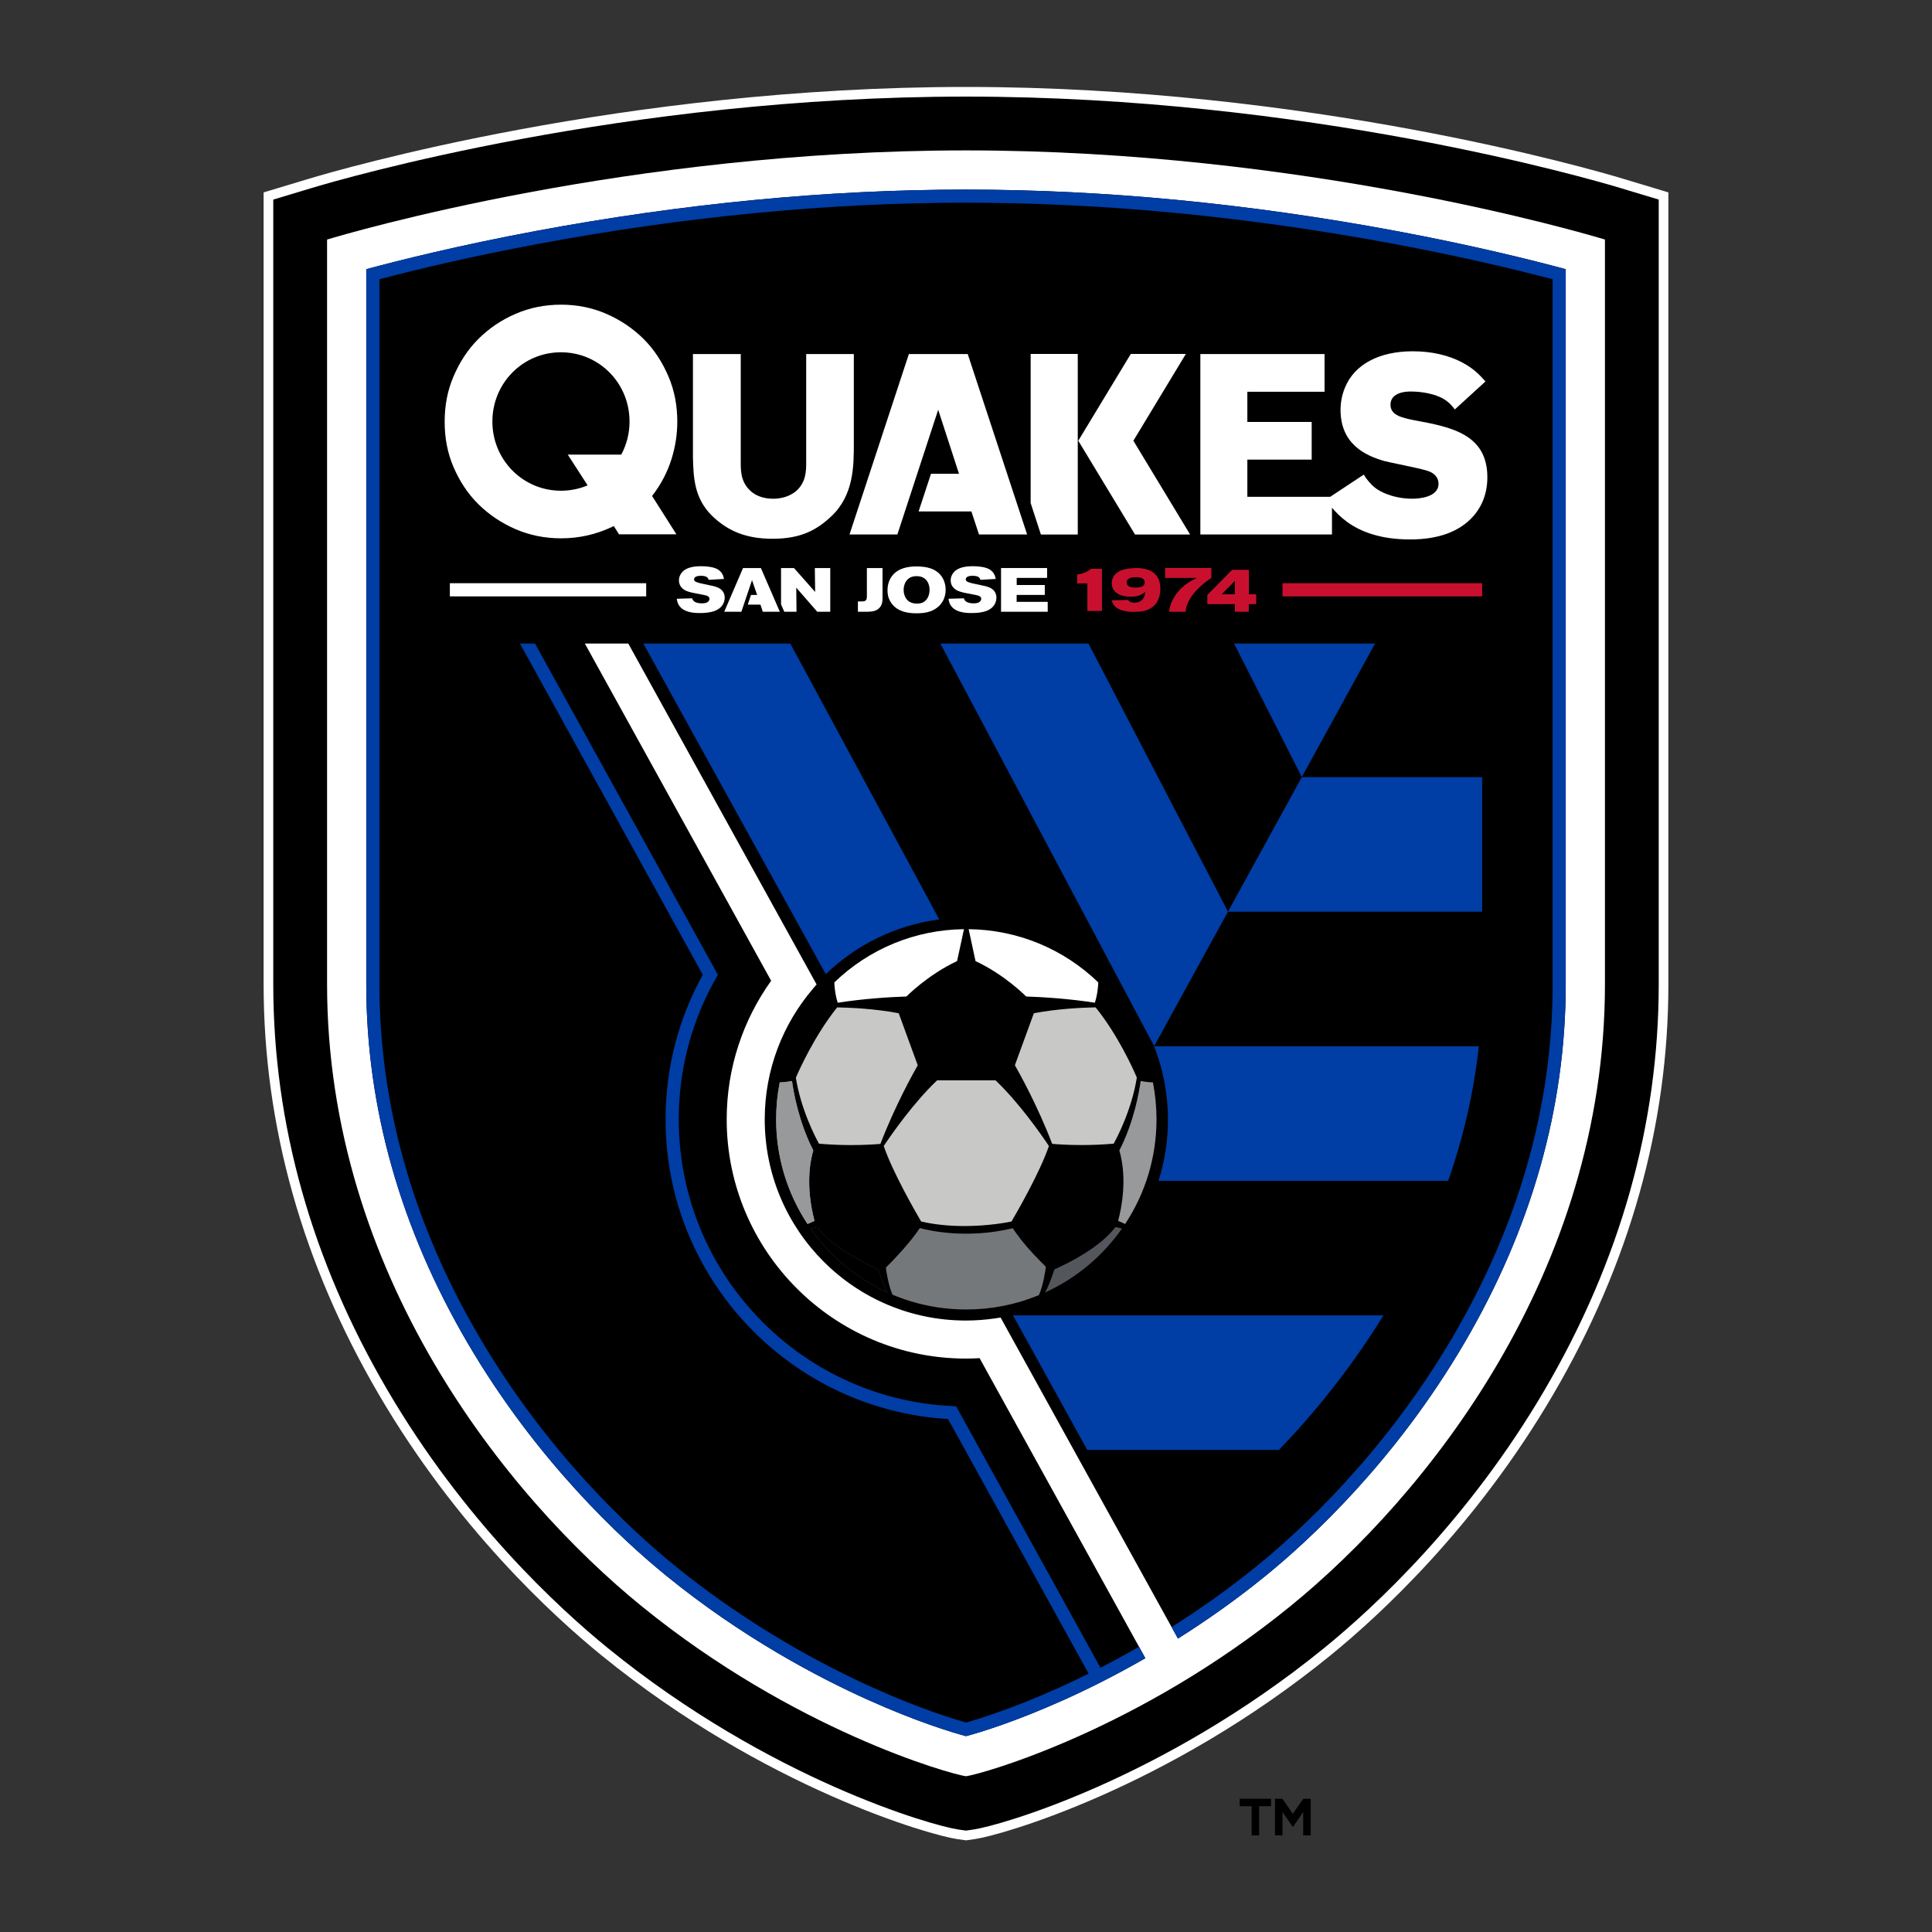 <?xml version="1.0" encoding="utf-8"?>
<!-- Generator: Adobe Illustrator 14.0.0, SVG Export Plug-In . SVG Version: 6.00 Build 43363)  -->
<!DOCTYPE svg PUBLIC "-//W3C//DTD SVG 1.1//EN" "http://www.w3.org/Graphics/SVG/1.1/DTD/svg11.dtd">
<svg version="1.1" id="Layer_1" xmlns="http://www.w3.org/2000/svg" xmlns:xlink="http://www.w3.org/1999/xlink" x="0px" y="0px"
	 width="200px" height="200px" viewBox="0 0 200 200" enable-background="new 0 0 200 200" xml:space="preserve">
<rect x="0" y="0" width="200" height="200" fill="#333333" stroke="none"/>
<polygon points="131.576,186.977 130.348,186.977 130.348,190 129.57,190 129.57,186.982 128.332,186.982 128.332,186.206 
	131.576,186.206 "/>
<polygon points="135.684,190 134.906,190 134.906,187.579 133.838,189.137 132.764,187.579 132.764,190 131.986,190 
	131.986,186.206 132.758,186.206 133.832,187.764 134.917,186.206 135.684,186.206 "/>
<g>
	<path d="M99.142,189.886c-2.651-0.378-19.664-5.182-36.518-18.88c-5.154-4.189-14.991-13.255-22.964-26.879
		c-7.877-13.462-11.871-27.675-11.871-42.244V20.289l4.317-1.301C35.326,18.017,64.584,9.5,100,9.5
		c35.412,0,64.674,8.517,67.895,9.488l4.316,1.301v81.594c0,14.57-3.994,28.783-11.871,42.244
		c-7.974,13.626-17.811,22.689-22.964,26.879c-16.847,13.692-33.865,18.5-36.519,18.88L100,190.008L99.142,189.886z"/>
	<path fill="#FFFFFF" d="M100,10c35.33,0,64.536,8.497,67.75,9.466l3.961,1.194v4.137v77.085c0,14.479-3.971,28.607-11.803,41.991
		c-7.936,13.563-17.721,22.576-22.848,26.744c-16.765,13.624-33.646,18.396-36.273,18.771L100,189.503l-0.787-0.112
		c-2.629-0.375-19.511-5.146-36.273-18.771c-5.126-4.168-14.912-13.185-22.848-26.744c-7.832-13.384-11.803-27.515-11.803-41.991
		V24.798v-4.137l3.961-1.194C35.464,18.497,64.667,10,100,10 M100,9c-35.488,0-64.812,8.536-68.038,9.509L28,19.703l-0.711,0.214
		v0.743v4.137v77.085c0,14.659,4.017,28.957,11.939,42.496c8.013,13.692,17.899,22.804,23.08,27.017
		c16.943,13.771,34.089,18.604,36.763,18.985l0.787,0.112l0.141,0.02l0.141-0.02l0.788-0.112
		c2.676-0.383,19.827-5.223,36.764-18.985c5.181-4.213,15.065-13.32,23.08-27.017c7.922-13.538,11.938-27.836,11.938-42.496V24.798
		v-4.137v-0.743L172,19.703l-3.961-1.194C164.813,17.536,135.482,9,100,9L100,9z"/>
</g>
<path fill="#FFFFFF" d="M100,15.569c-34.844,0-63.815,8.527-66.142,9.229c0,0,0,76.614,0,77.085
	c0,29.985,18.577,53.021,32.594,64.414c15.78,12.825,31.83,17.336,33.548,17.581c1.719-0.245,17.768-4.756,33.548-17.581
	c14.019-11.395,32.595-34.429,32.595-64.414c0-0.471,0-77.085,0-77.085C163.814,24.096,134.846,15.569,100,15.569z"/>
<path d="M162.085,101.883c0,12.748-3.528,25.239-10.485,37.131c-7.168,12.25-15.99,20.379-20.609,24.135
	c-3.072,2.496-6.141,4.645-9.049,6.477l-18.361-33.234c-0.229,0.039-0.461,0.072-0.689,0.105c-0.947,0.131-1.914,0.205-2.903,0.205
	c-11.501,0-20.824-9.324-20.824-20.826c0-5.16,1.881-9.877,4.987-13.516l-0.002-0.004c0.127-0.148,0.252-0.301,0.384-0.445
	L65.04,66.62h-4.497l19.285,34.907c-2.894,4.051-4.601,9-4.601,14.348c0,13.655,11.11,24.764,24.762,24.764
	c0.478,0,0.95-0.016,1.418-0.043l17.159,31.063c-3.188,1.83-6.076,3.257-8.424,4.312c-4.998,2.247-8.688,3.374-10.142,3.756
	c-1.452-0.382-5.143-1.509-10.141-3.756c-5.18-2.328-13.002-6.441-20.848-12.818c-4.621-3.756-13.442-11.885-20.611-24.135
	c-6.957-11.892-10.485-24.384-10.485-37.132V27.867c3.407-0.92,9.572-2.466,17.564-3.958c15.221-2.841,30.2-4.282,44.521-4.282
	c14.321,0,29.299,1.441,44.521,4.282c7.992,1.492,14.158,3.038,17.564,3.958L162.085,101.883L162.085,101.883z"/>
<path fill="#003DA5" d="M144.521,23.909c-15.224-2.841-30.201-4.282-44.521-4.282c-14.321,0-29.299,1.441-44.521,4.282
	c-7.992,1.493-14.157,3.038-17.564,3.958v74.016c0,12.748,3.528,25.24,10.485,37.131c7.168,12.25,15.99,20.379,20.611,24.135
	c7.845,6.377,15.667,10.49,20.848,12.819c4.999,2.247,8.689,3.374,10.141,3.755c1.451-0.381,5.143-1.508,10.141-3.755
	c2.349-1.055,5.237-2.479,8.424-4.312l-0.654-1.189c-1.396,0.803-2.732,1.526-3.99,2.174l-14.946-27.07
	c-0.545-0.02-1.084-0.051-1.62-0.098l0.002,0.004c-15.181-1.332-27.091-14.076-27.091-29.604c0-4.879,1.184-9.48,3.27-13.541
	c0.109-0.209,0.219-0.418,0.332-0.626c0.029-0.054,0.324-0.588,0.449-0.798l-18.932-34.29h-1.565l18.929,34.288
	c-2.452,4.441-3.851,9.543-3.851,14.967c0,16.523,12.958,30.064,29.243,31.025l14.553,26.357c-1.114,0.555-2.157,1.043-3.108,1.473
	c-4.856,2.184-8.373,3.246-9.584,3.584c-1.212-0.338-4.725-1.399-9.584-3.584c-5.106-2.297-12.816-6.354-20.547-12.637
	c-4.549-3.697-13.235-11.701-20.295-23.768c-6.834-11.68-10.299-23.939-10.299-36.443v-72.97c3.731-0.984,9.369-2.343,16.455-3.666
	c15.14-2.827,30.035-4.26,44.271-4.26c14.234,0,29.131,1.433,44.271,4.26c7.084,1.322,12.724,2.682,16.455,3.666v72.972
	c0,12.503-3.465,24.764-10.301,36.443c-7.06,12.064-15.744,20.068-20.296,23.768c-3.004,2.441-6.002,4.543-8.848,6.34l0.655,1.189
	c2.908-1.832,5.978-3.979,9.05-6.477c4.62-3.756,13.442-11.886,20.61-24.136c6.957-11.891,10.484-24.382,10.484-37.13V27.867
	C158.678,26.947,152.512,25.401,144.521,23.909z"/>
<polygon fill="#003DA5" points="142.346,66.619 127.75,66.619 134.762,80.441 "/>
<path fill="#003DA5" d="M66.598,66.619l18.885,34.224c3.136-3.021,7.211-5.069,11.748-5.667L81.812,66.619H66.598z"/>
<polygon fill="#003DA5" points="119.454,108.257 119.479,108.301 127.12,94.371 112.68,66.619 97.345,66.619 117.232,104.073 "/>
<polygon fill="#003DA5" points="127.119,94.377 153.434,94.377 153.434,80.446 134.762,80.446 "/>
<path fill="#003DA5" d="M119.475,108.307c0.92,2.357,1.431,4.918,1.431,7.601c0,2.208-0.345,4.333-0.978,6.333h29.983
	c1.608-4.59,2.67-9.24,3.176-13.934H119.475L119.475,108.307z"/>
<path fill="#003DA5" d="M112.551,150.094h19.846c3.424-3.555,7.297-8.208,10.819-13.929h-38.351L112.551,150.094z"/>
<path fill="#FFFFFF" d="M99.79,96.188l-0.714,3.304c-3.063,1.434-5.239,3.664-5.239,3.664c-1.765,0.061-4.412,0.223-7.117,0.646
	c-0.281-0.885-0.34-1.77-0.351-2.103C89.997,98.2,94.753,96.249,99.79,96.188 M100.274,96.188l0.712,3.304
	c3.065,1.434,5.24,3.664,5.24,3.664c1.766,0.061,4.412,0.223,7.115,0.646c0.281-0.885,0.342-1.77,0.354-2.103
	C110.068,98.2,105.311,96.249,100.274,96.188"/>
<path fill="#C8C9C7" d="M108.582,118.635c-0.919,2.715-3.316,6.863-3.873,7.814c-0.521,0.109-2.451,0.471-4.87,0.471
	c-1.603,0-3.11-0.156-4.483-0.471c-0.555-0.947-2.952-5.1-3.872-7.814c0.88-1.318,3.097-4.484,5.524-6.798h6.051
	C105.484,114.15,107.699,117.314,108.582,118.635 M93.035,104.891c-2.453-0.471-5.016-0.584-6.374-0.606
	c-2.306,2.879-3.89,6.387-4.274,7.278c0.521,3.314,2.084,6.285,2.394,6.83c1.069,0.094,2.181,0.145,3.312,0.145
	c1.525,0,2.639-0.087,3.049-0.123c1.492-3.91,3.412-7.35,3.861-8.139L93.035,104.891z M113.418,104.282
	c-1.361,0.024-3.932,0.138-6.393,0.608l-1.965,5.381c0.45,0.787,2.371,4.229,3.861,8.141c0.409,0.036,1.521,0.123,3.051,0.123
	c1.131,0,2.244-0.049,3.316-0.145c0.313-0.548,1.875-3.521,2.396-6.842C117.297,110.636,115.734,107.158,113.418,104.282"/>
<path fill="#97999B" d="M84.317,126.383l-0.722,0.324c-2.125-3.217-3.249-6.961-3.249-10.834c0-1.287,0.125-2.574,0.37-3.827
	c0.233-0.003,0.692-0.03,1.272-0.144c0.134,0.992,0.664,4.211,2.205,7.188C83.857,120.217,83.375,122.771,84.317,126.383
	 M115.75,126.383l0.721,0.324c2.127-3.217,3.25-6.961,3.25-10.834c0-1.287-0.125-2.574-0.371-3.827
	c-0.231-0.003-0.69-0.03-1.271-0.144c-0.136,0.992-0.664,4.211-2.205,7.188C116.209,120.217,116.689,122.771,115.75,126.383"/>
<path fill="#53565A" d="M90.912,131.4c0.49,1.488,0.833,2.156,0.971,2.395c-3.2-1.457-5.936-3.732-7.963-6.621l0.685-0.148
	C86.269,129.238,89.798,130.909,90.912,131.4 M109.16,131.4c-0.489,1.488-0.832,2.156-0.971,2.395
	c3.199-1.457,5.937-3.732,7.963-6.621l-0.686-0.148C113.805,129.238,110.275,130.909,109.16,131.4"/>
<path fill="#75787B" d="M108.16,131.031c-0.277-0.276-0.709-0.711-1.174-1.206c-0.979-1.042-1.695-1.988-2.145-2.679
	c-4.756,1.143-8.671,0.244-9.623-0.018c-0.919,1.428-2.781,3.379-3.516,4.098c0.063,0.461,0.261,1.752,0.644,2.688
	c0.018,0.039,0.034,0.072,0.052,0.111c2.418,1.018,4.984,1.531,7.631,1.531c2.602,0,5.128-0.498,7.516-1.484
	c0.453-1.004,0.674-2.551,0.726-2.932C108.236,131.105,108.203,131.072,108.16,131.031"/>
<path fill="#97999B" d="M84.193,119.092c-1.542-2.979-2.07-6.197-2.205-7.189c-0.581,0.113-1.039,0.143-1.272,0.146
	c-0.246,1.253-0.37,2.54-0.37,3.827c0,3.873,1.125,7.617,3.249,10.834l0.722-0.324C83.375,122.771,83.856,120.217,84.193,119.092"/>
<path d="M84.604,127.025l-0.685,0.146c2.027,2.889,4.764,5.164,7.963,6.621c-0.139-0.236-0.481-0.904-0.971-2.396
	C89.798,130.91,86.269,129.238,84.604,127.025"/>
<path fill="#FFFFFF" d="M89.738,58.803h1.621v3.104c-0.004,0.294-0.011,0.705-0.337,1.038c-0.348,0.354-0.829,0.371-1.283,0.384
	H88.81V62.26h0.365c0.345-0.012,0.546-0.025,0.564-0.468v-2.989H89.738z"/>
<path fill="#FFFFFF" d="M96.492,58.9c1.039,0.422,1.404,1.372,1.404,2.148c0,0.422-0.102,0.858-0.327,1.229
	c-0.142,0.237-0.319,0.443-0.538,0.609c-0.614,0.487-1.345,0.602-2.166,0.602c-1.578,0-2.226-0.558-2.558-1.012
	c-0.308-0.411-0.431-0.847-0.431-1.366c0-0.506,0.129-1.008,0.417-1.417c0.634-0.897,1.711-1.044,2.513-1.057
	C95.371,58.631,95.972,58.688,96.492,58.9 M93.544,61.06c0,0.699,0.377,1.422,1.358,1.422c0.225,0,0.455-0.025,0.654-0.127
	c0.5-0.251,0.673-0.839,0.673-1.295c0-0.494-0.218-1.404-1.327-1.417C93.883,59.629,93.544,60.438,93.544,61.06"/>
<path fill="#FFFFFF" d="M99.976,59.97c0,0.065,0.018,0.122,0.05,0.161c0.11,0.141,0.564,0.244,0.815,0.295
	c0.308,0.069,0.623,0.128,0.931,0.199c0.197,0.037,0.392,0.083,0.582,0.161c0.604,0.223,0.795,0.673,0.795,1.082
	c0,0.301-0.103,0.578-0.235,0.775c-0.377,0.571-1.142,0.82-2.358,0.82c-0.456,0-1.36-0.038-1.892-0.512
	c-0.39-0.346-0.449-0.763-0.474-0.968l1.595-0.045c0.057,0.295,0.36,0.52,1.001,0.52c0.167,0,0.402-0.02,0.563-0.108
	c0.107-0.065,0.227-0.192,0.227-0.347c0-0.211-0.176-0.301-0.303-0.347c-0.197-0.063-1.217-0.243-1.442-0.294
	c-0.178-0.038-0.346-0.082-0.518-0.141c-0.173-0.063-0.897-0.321-0.897-1.147c0-0.34,0.141-0.653,0.365-0.885
	c0.506-0.526,1.417-0.576,1.917-0.576c0.554,0,1.098,0.077,1.38,0.173c0.846,0.268,0.954,0.903,1,1.147l-1.589,0.09
	c-0.041-0.148-0.116-0.417-0.795-0.417C100.476,59.605,99.976,59.637,99.976,59.97"/>
<polygon fill="#FFFFFF" points="108.396,58.803 108.396,59.823 105.248,59.823 105.248,60.56 108.157,60.56 108.157,61.586 
	105.242,61.586 105.242,62.303 108.459,62.303 108.459,63.328 103.627,63.328 103.627,58.803 "/>
<path fill="#FFFFFF" d="M71.85,59.97c0,0.065,0.02,0.122,0.051,0.161c0.109,0.141,0.565,0.244,0.814,0.295
	c0.308,0.069,0.622,0.128,0.929,0.199c0.199,0.037,0.39,0.083,0.582,0.161c0.604,0.223,0.796,0.673,0.796,1.082
	c0,0.301-0.103,0.578-0.237,0.775c-0.379,0.571-1.141,0.82-2.359,0.82c-0.454,0-1.358-0.038-1.891-0.512
	c-0.39-0.346-0.448-0.763-0.473-0.968l1.595-0.045c0.058,0.295,0.359,0.52,1,0.52c0.167,0,0.403-0.02,0.564-0.108
	c0.109-0.065,0.225-0.192,0.225-0.347c0-0.211-0.173-0.301-0.301-0.347c-0.2-0.063-1.218-0.243-1.443-0.294
	c-0.179-0.038-0.346-0.082-0.521-0.141c-0.17-0.063-0.896-0.321-0.896-1.147c0-0.34,0.141-0.653,0.367-0.885
	c0.505-0.526,1.416-0.576,1.915-0.576c0.55,0,1.096,0.077,1.378,0.173c0.847,0.268,0.956,0.903,1,1.147l-1.59,0.09
	c-0.038-0.148-0.116-0.417-0.794-0.417C72.349,59.605,71.85,59.637,71.85,59.97"/>
<polygon fill="#FFFFFF" points="84.352,58.803 84.384,61.279 82.193,58.803 80.853,58.803 80.853,62.557 81.188,63.328 
	82.454,63.328 82.429,60.835 84.601,63.328 85.948,63.328 85.948,58.803 "/>
<polygon fill="#FFFFFF" points="78.766,58.803 76.919,58.803 74.972,63.328 76.747,63.328 77.848,60.06 78.381,61.592 
	77.743,61.592 77.407,62.592 78.722,62.592 78.964,63.328 80.728,63.328 "/>
<rect x="46.569" y="60.374" fill="#FFFFFF" width="20.324" height="1.363"/>
<path fill="#FFFFFF" d="M106.693,36.638h4.877v18.693h-3.818l-1.059-3.26V36.638z M122.762,36.638h-5.701l-5.438,8.986l5.873,9.708
	h5.703l-5.873-9.708L122.762,36.638z"/>
<polygon fill="#FFFFFF" points="101.344,55.328 100.559,52.944 95.094,52.944 96.376,49.045 99.275,49.045 97.121,42.416 
	92.896,55.328 87.941,55.328 94.086,36.65 100.179,36.65 106.327,55.328 "/>
<path fill="#FFFFFF" d="M80.041,51.629c-1.018,0-1.889-0.323-2.449-0.908c-0.91-0.888-0.91-2.028-0.91-2.863V36.65h-4.949v10.584
	v0.082c0.055,2.095,0.112,4.264,2.008,6.11c1.692,1.623,3.619,2.347,6.241,2.347c2.979,0,4.608-0.94,6.105-2.353
	c2.301-2.19,2.301-5.183,2.301-7.544V36.65h-4.932v11.208c0,0.834,0,1.979-0.951,2.896C82.155,51.081,81.342,51.629,80.041,51.629"
	/>
<path fill="#FFFFFF" d="M67.503,51.343c0.941-1.214,1.584-2.475,2-3.784c0.424-1.342,0.61-2.646,0.61-3.909
	c0-1.66-0.29-3.224-0.922-4.696c-0.634-1.475-1.457-2.755-2.548-3.847c-1.094-1.09-2.371-1.957-3.836-2.602
	c-1.463-0.642-3.036-0.966-4.719-0.966c-1.682,0-3.255,0.316-4.719,0.951c-1.463,0.63-2.747,1.499-3.851,2.6
	c-1.103,1.103-1.931,2.389-2.564,3.864c-0.634,1.472-0.923,3.036-0.923,4.696c0,1.679,0.289,3.25,0.923,4.712
	c0.634,1.462,1.462,2.738,2.564,3.828c1.104,1.092,2.388,1.953,3.851,2.587c1.463,0.633,3.037,0.949,4.719,0.949
	c0.917,0,1.82-0.098,2.704-0.295c0.886-0.196,1.786-0.512,2.706-0.949l0.041-0.031l0.028,0.048l0.515,0.815h5.941l-2.472-3.896
	L67.503,51.343z M50.971,43.634c0-3.958,3.142-7.167,7.101-7.167c1.485,0,2.854,0.451,3.986,1.223
	c0.042,0.03,0.083,0.062,0.125,0.091c0.051,0.036,0.101,0.072,0.151,0.108c1.729,1.307,2.836,3.393,2.836,5.743
	c0,1.242-0.309,2.41-0.856,3.427h-5.54l1.994,3.09l0.051,0.078l-0.044,0.039c-0.066,0.027-0.132,0.054-0.199,0.08
	c-0.024,0.008-0.048,0.018-0.071,0.027c-0.072,0.026-0.143,0.05-0.215,0.073c-0.042,0.014-0.083,0.028-0.124,0.04
	c-0.061,0.019-0.123,0.035-0.185,0.053c-0.052,0.014-0.102,0.029-0.153,0.042c-0.06,0.015-0.12,0.028-0.18,0.041
	c-0.054,0.012-0.106,0.025-0.161,0.036c-0.068,0.014-0.136,0.025-0.206,0.037c-0.045,0.008-0.091,0.017-0.137,0.024
	c-0.09,0.014-0.181,0.024-0.272,0.034c-0.026,0.003-0.051,0.007-0.078,0.01c-0.239,0.024-0.481,0.036-0.727,0.036
	c-0.123,0-0.244-0.003-0.365-0.009C53.92,50.598,50.971,47.469,50.971,43.634"/>
<path fill="#FFFFFF" d="M146.443,43.512c-1.51-0.29-2.5-0.596-2.5-1.619c0-0.866,0.771-1.364,2.113-1.364
	c0.457,0,2.043,0.051,3.271,0.705c0.69,0.384,1.015,0.807,1.272,1.155l3.176-2.901c-0.582-0.651-1.193-1.32-2.387-1.954
	c-1.424-0.766-3.199-1.169-5.141-1.169c-3.475,0-6.027,1.359-7.002,3.728c-0.305,0.708-0.473,1.536-0.473,2.331
	c0,3.579,2.615,4.764,4.582,5.314c0.242,0.063,0.797,0.178,1.438,0.313c1.188,0.249,2.663,0.558,3.065,0.718
	c0.922,0.323,1.058,0.959,1.058,1.308c0,1.438-2.104,1.549-2.747,1.549c-0.837,0-1.736-0.157-2.473-0.43
	c-0.793-0.28-1.301-0.624-1.668-0.987c-0.232-0.232-0.436-0.469-0.613-0.709c-0.018-0.022-0.053-0.078-0.104-0.16
	c-0.071-0.109-0.131-0.21-0.131-0.21l-3.48,2.301h-8.574v-3.85h6.66v-3.9h-6.66v-3.128h7.992V36.65H124.26v18.678h13.625v-2.772
	c0.797,0.942,2.027,2.087,4.129,2.736c1.176,0.371,2.473,0.55,3.967,0.55c2.893,0,5.074-0.791,6.487-2.353
	c0.688-0.752,1.503-2.07,1.503-4.076C153.971,44.899,150.143,44.195,146.443,43.512"/>
<rect x="132.766" y="60.374" fill="#C8102E" width="20.666" height="1.363"/>
<path fill="#C8102E" d="M111.51,59.467c0.762-0.084,1.109-0.342,1.43-0.587h1.135v4.364h-1.508v-2.85h-1.057V59.467z"/>
<path fill="#C8102E" d="M117.041,61.771c-1.063,0-1.951-0.419-1.951-1.409c0-0.426,0.201-0.966,0.876-1.275
	c0.599-0.27,1.493-0.284,1.661-0.284c1.514,0,2.492,0.625,2.492,2.151c0,0.483-0.092,1.339-0.838,1.905
	c-0.566,0.425-1.268,0.482-1.903,0.482c-0.356,0-0.801-0.025-1.25-0.167c-0.696-0.22-0.927-0.599-1.043-1.029l1.687-0.041
	c0.104,0.124,0.236,0.284,0.65,0.284c0.264,0,0.534-0.057,0.739-0.225c0.348-0.284,0.38-0.708,0.386-0.895
	C118.32,61.462,117.977,61.771,117.041,61.771 M116.637,60.297c0,0.527,0.707,0.533,0.894,0.533c0.64,0,0.968-0.173,0.968-0.527
	c0-0.425-0.359-0.566-1.012-0.547C117.145,59.769,116.637,59.833,116.637,60.297"/>
<path fill="#C8102E" d="M127.55,58.989h1.737v2.532h0.756v1.02h-0.77v0.787h-1.441v-0.787h-2.848v-0.95L127.55,58.989z
	 M127.838,60.137l-1.371,1.384h1.371V60.137z"/>
<path fill="#C8102E" d="M125.402,59.823c-2.752,1.825-2.659,3.505-2.659,3.505h-1.718c0,0,0.115-2.274,2.886-3.505h-3.296v-1.021
	h4.787V59.823z"/>
<line fill="none" x1="79.162" y1="115.873" x2="120.904" y2="115.873"/>
</svg>

